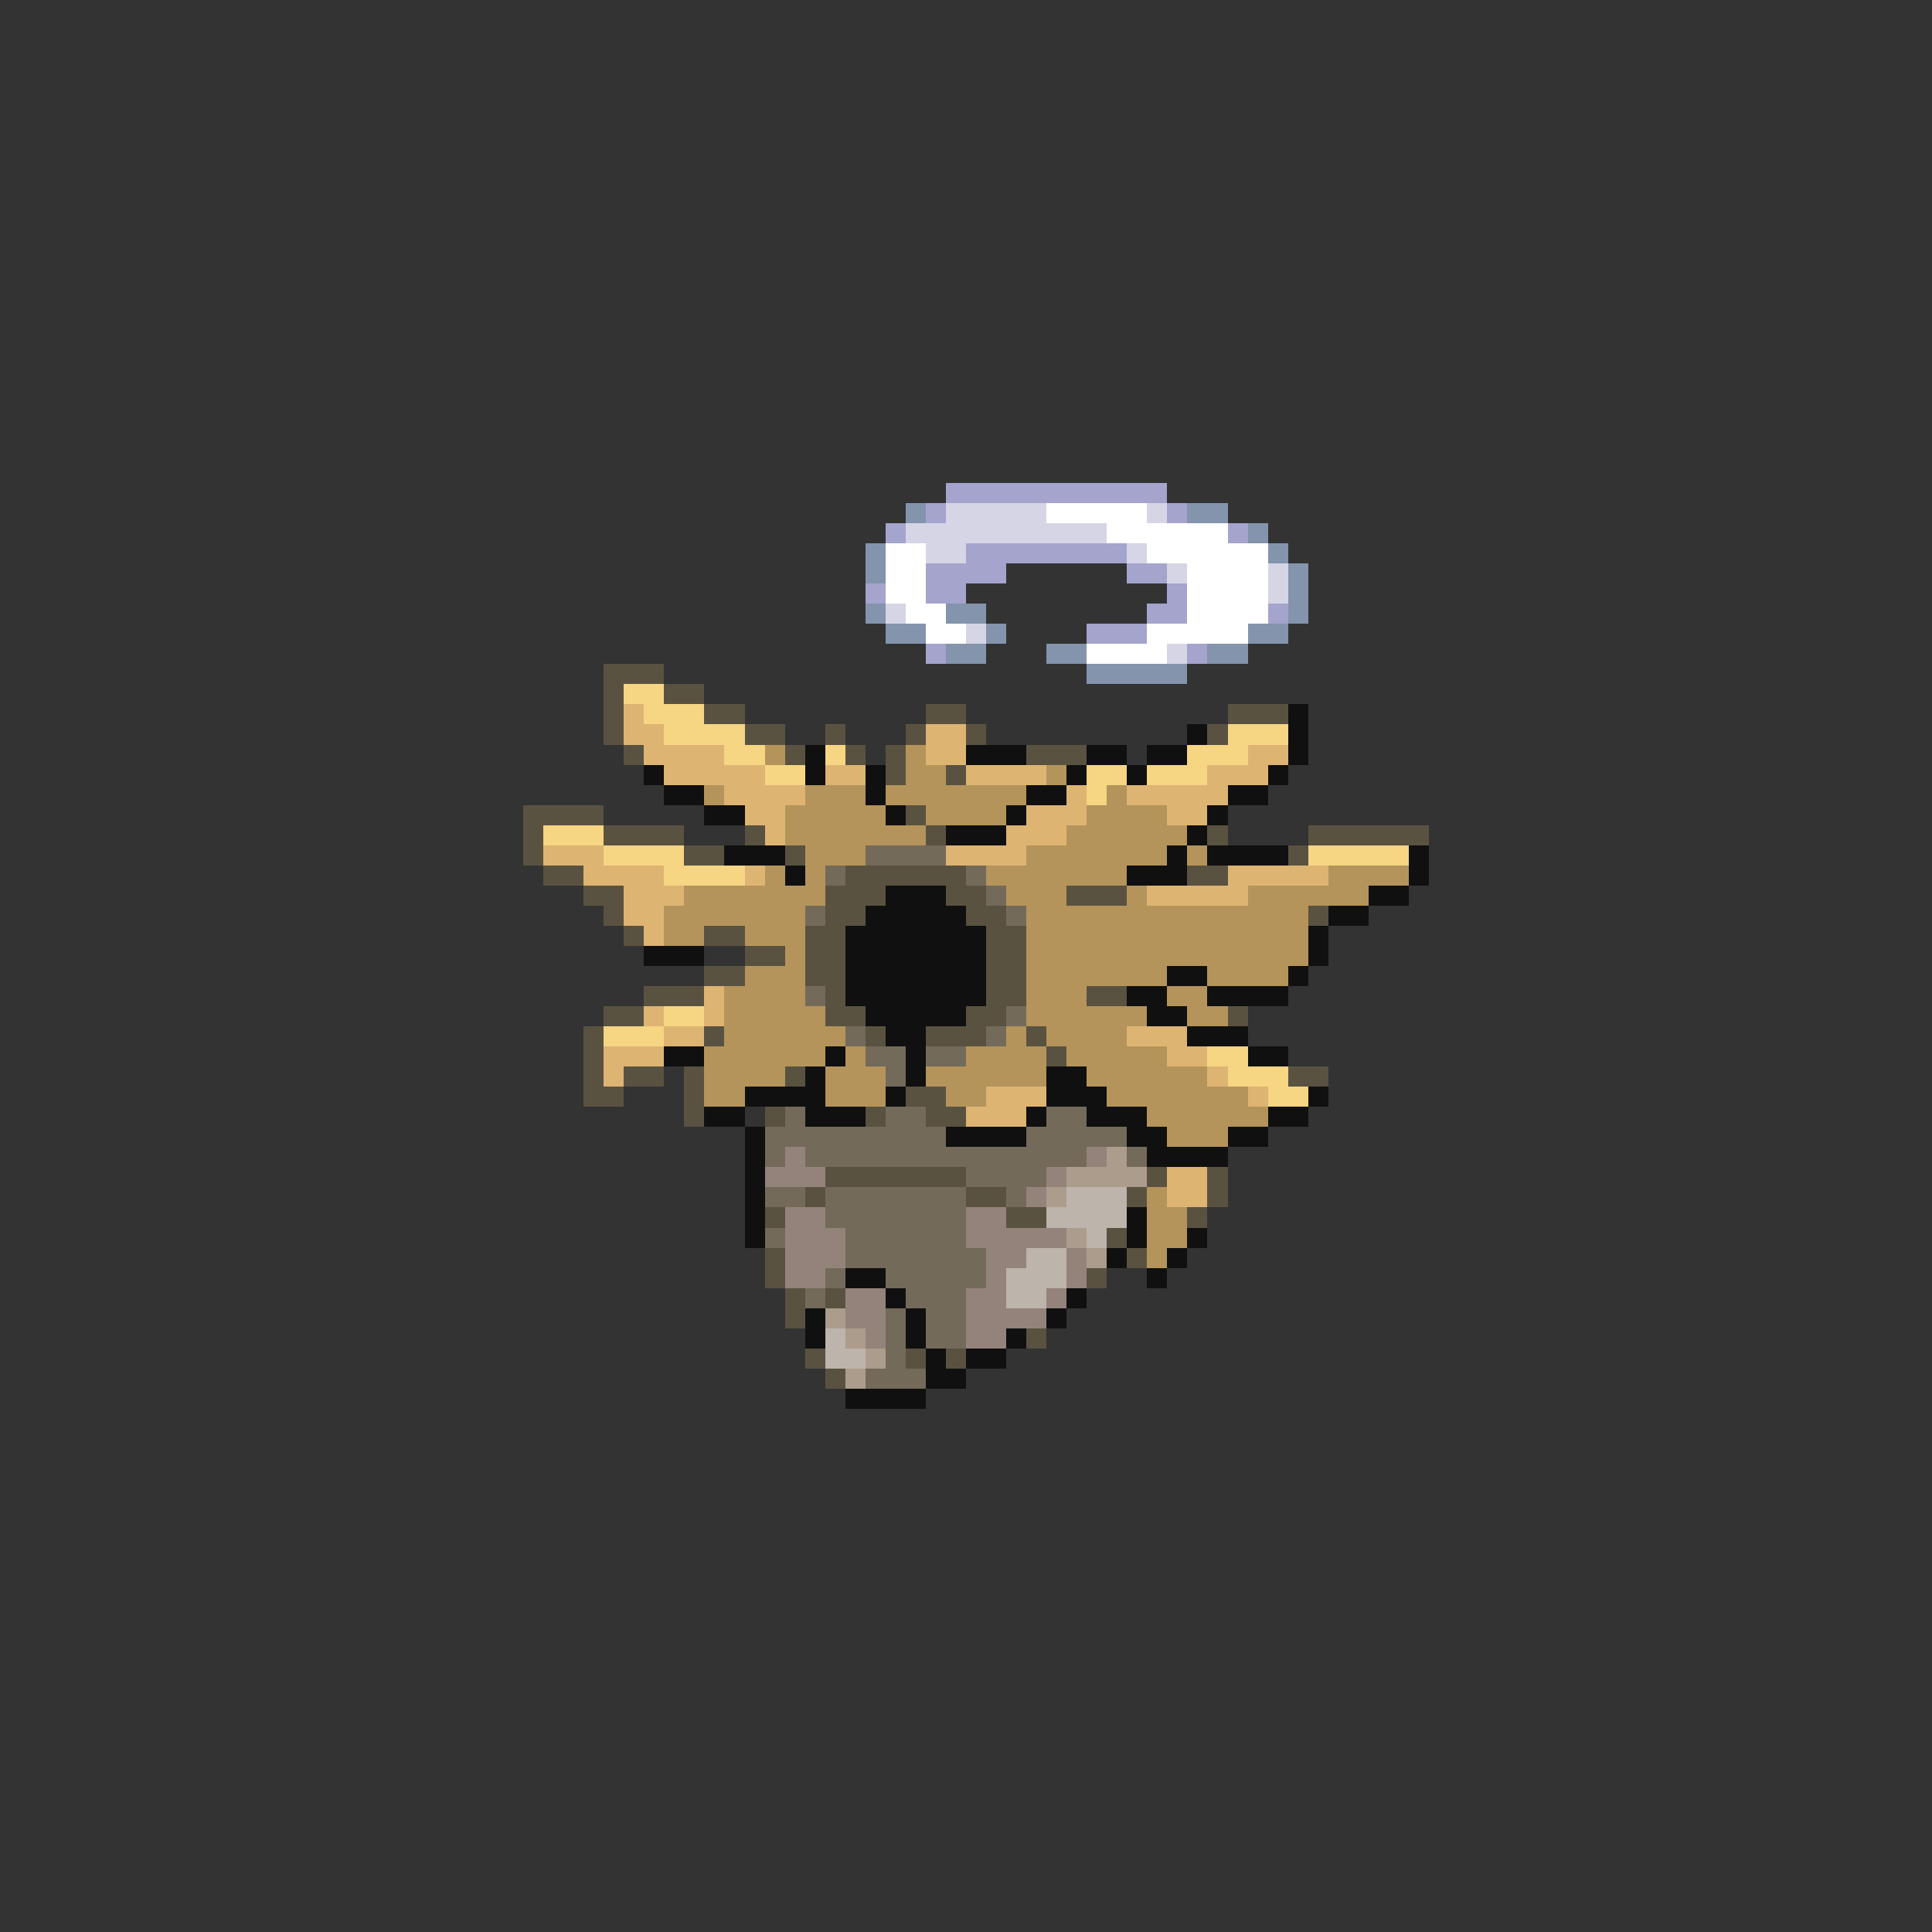 <svg xmlns="http://www.w3.org/2000/svg" viewBox="0 -0.5 96 96" shape-rendering="crispEdges">
<rect x="0" y="-0.5" width="96" height="96" fill="#333333" stroke="none"/>
<path stroke="#a4a4cd" d="M47 24h11M46 25h1M58 25h1M44 26h1M61 26h1M48 27h8M46 28h4M56 28h2M43 29h1M46 29h2M58 29h1M57 30h2M63 30h1M54 31h3M46 32h1M59 32h1" />
<path stroke="#8394ac" d="M45 25h1M59 25h2M62 26h1M43 27h1M63 27h1M43 28h1M64 28h1M64 29h1M43 30h1M47 30h2M64 30h1M44 31h2M49 31h1M62 31h2M47 32h2M52 32h2M60 32h2M54 33h5" />
<path stroke="#d5d5e6" d="M47 25h5M57 25h1M45 26h10M46 27h2M56 27h1M58 28h1M63 28h1M63 29h1M44 30h1M48 31h1M58 32h1" />
<path stroke="#ffffff" d="M52 25h5M55 26h6M44 27h2M57 27h6M44 28h2M59 28h4M44 29h2M59 29h4M45 30h2M59 30h4M46 31h2M57 31h5M54 32h4" />
<path stroke="#5a5241" d="M30 33h3M30 34h1M33 34h2M30 35h1M35 35h2M46 35h2M61 35h3M30 36h1M37 36h2M41 36h1M45 36h1M48 36h1M60 36h1M31 37h1M39 37h1M42 37h1M44 37h1M51 37h3M44 38h1M47 38h1M26 40h4M45 40h1M26 41h1M30 41h4M37 41h1M46 41h1M60 41h1M65 41h6M26 42h1M34 42h2M39 42h1M64 42h1M27 43h2M42 43h6M59 43h2M29 44h2M41 44h3M47 44h2M53 44h3M30 45h1M41 45h2M48 45h2M65 45h1M31 46h1M35 46h2M40 46h2M49 46h2M37 47h2M40 47h2M49 47h2M35 48h2M40 48h2M49 48h2M32 49h3M41 49h1M49 49h2M54 49h2M30 50h2M41 50h2M48 50h2M61 50h1M29 51h1M35 51h1M43 51h1M46 51h3M51 51h1M29 52h1M52 52h1M29 53h1M31 53h2M34 53h1M39 53h1M64 53h2M29 54h2M34 54h1M45 54h2M34 55h1M38 55h1M43 55h1M46 55h2M41 58h7M57 58h1M60 58h1M40 59h1M48 59h2M56 59h1M60 59h1M38 60h1M50 60h2M59 60h1M55 61h1M38 62h1M56 62h1M38 63h1M54 63h1M39 64h1M41 64h1M39 65h1M51 66h1M40 67h1M45 67h1M47 67h1M41 68h1" />
<path stroke="#f6d583" d="M31 34h2M32 35h3M33 36h4M61 36h3M36 37h2M41 37h1M59 37h3M38 38h2M54 38h2M57 38h3M54 39h1M27 41h3M30 42h4M65 42h5M33 43h4M33 50h2M30 51h3M60 52h2M61 53h3M63 54h2" />
<path stroke="#deb473" d="M31 35h1M31 36h2M46 36h2M32 37h4M46 37h2M62 37h2M33 38h5M41 38h2M48 38h4M60 38h3M36 39h4M53 39h1M56 39h5M37 40h2M51 40h3M58 40h2M38 41h1M50 41h3M27 42h3M47 42h4M29 43h4M37 43h1M61 43h5M31 44h3M57 44h5M31 45h2M32 46h1M35 49h1M32 50h1M35 50h1M33 51h2M56 51h3M30 52h3M58 52h2M30 53h1M60 53h1M49 54h3M62 54h1M48 55h3M58 58h2M58 59h2" />
<path stroke="#101010" d="M64 35h1M59 36h1M64 36h1M40 37h1M48 37h3M54 37h2M57 37h2M64 37h1M32 38h1M40 38h1M43 38h1M53 38h1M56 38h1M63 38h1M33 39h2M43 39h1M51 39h2M61 39h2M35 40h2M44 40h1M50 40h1M60 40h1M47 41h3M59 41h1M36 42h3M58 42h1M60 42h4M70 42h1M39 43h1M56 43h3M70 43h1M44 44h3M68 44h2M43 45h5M66 45h2M42 46h7M65 46h1M32 47h3M42 47h7M65 47h1M42 48h7M58 48h2M64 48h1M42 49h7M56 49h2M60 49h4M43 50h5M57 50h2M44 51h2M59 51h3M33 52h2M41 52h1M45 52h1M62 52h2M40 53h1M45 53h1M52 53h2M37 54h4M44 54h1M52 54h3M65 54h1M35 55h2M40 55h3M51 55h1M54 55h3M63 55h2M37 56h1M47 56h4M56 56h2M61 56h2M37 57h1M57 57h4M37 58h1M37 59h1M37 60h1M56 60h1M37 61h1M56 61h1M59 61h1M55 62h1M58 62h1M42 63h2M57 63h1M44 64h1M53 64h1M40 65h1M45 65h1M52 65h1M40 66h1M45 66h1M50 66h1M46 67h1M48 67h2M46 68h2M42 69h4" />
<path stroke="#b4945a" d="M38 37h1M45 37h1M45 38h2M52 38h1M35 39h1M40 39h3M44 39h7M55 39h1M39 40h5M46 40h4M54 40h4M39 41h7M53 41h6M40 42h3M51 42h7M59 42h1M38 43h1M40 43h1M49 43h7M66 43h4M34 44h7M50 44h3M56 44h1M62 44h6M33 45h7M51 45h14M33 46h2M37 46h3M51 46h14M39 47h1M51 47h14M37 48h3M51 48h7M60 48h4M36 49h4M51 49h3M58 49h2M36 50h5M51 50h6M59 50h2M36 51h6M50 51h1M52 51h4M35 52h6M42 52h1M48 52h4M53 52h5M35 53h4M41 53h3M46 53h6M54 53h6M35 54h2M41 54h3M47 54h2M55 54h7M57 55h6M58 56h3M57 59h1M57 60h2M57 61h2M57 62h1" />
<path stroke="#736a5a" d="M43 42h4M41 43h1M48 43h1M49 44h1M40 45h1M50 45h1M40 49h1M50 50h1M42 51h1M49 51h1M43 52h2M46 52h2M44 53h1M39 55h1M44 55h2M52 55h2M38 56h9M51 56h5M38 57h1M40 57h14M56 57h1M48 58h4M38 59h2M41 59h7M50 59h1M41 60h7M38 61h1M42 61h6M42 62h7M41 63h1M44 63h5M40 64h1M45 64h3M44 65h1M46 65h2M44 66h1M46 66h2M44 67h1M43 68h3" />
<path stroke="#94837b" d="M39 57h1M54 57h1M38 58h3M52 58h1M51 59h1M39 60h2M48 60h2M39 61h3M48 61h5M39 62h3M49 62h2M53 62h1M39 63h2M49 63h1M53 63h1M42 64h2M48 64h2M52 64h1M42 65h2M48 65h4M43 66h1M48 66h2" />
<path stroke="#ac9c8b" d="M55 57h1M53 58h4M52 59h1M53 61h1M54 62h1M41 65h1M42 66h1M43 67h1M42 68h1" />
<path stroke="#bdb4ac" d="M53 59h3M52 60h4M54 61h1M51 62h2M50 63h3M50 64h2M41 66h1M41 67h2" />
</svg>